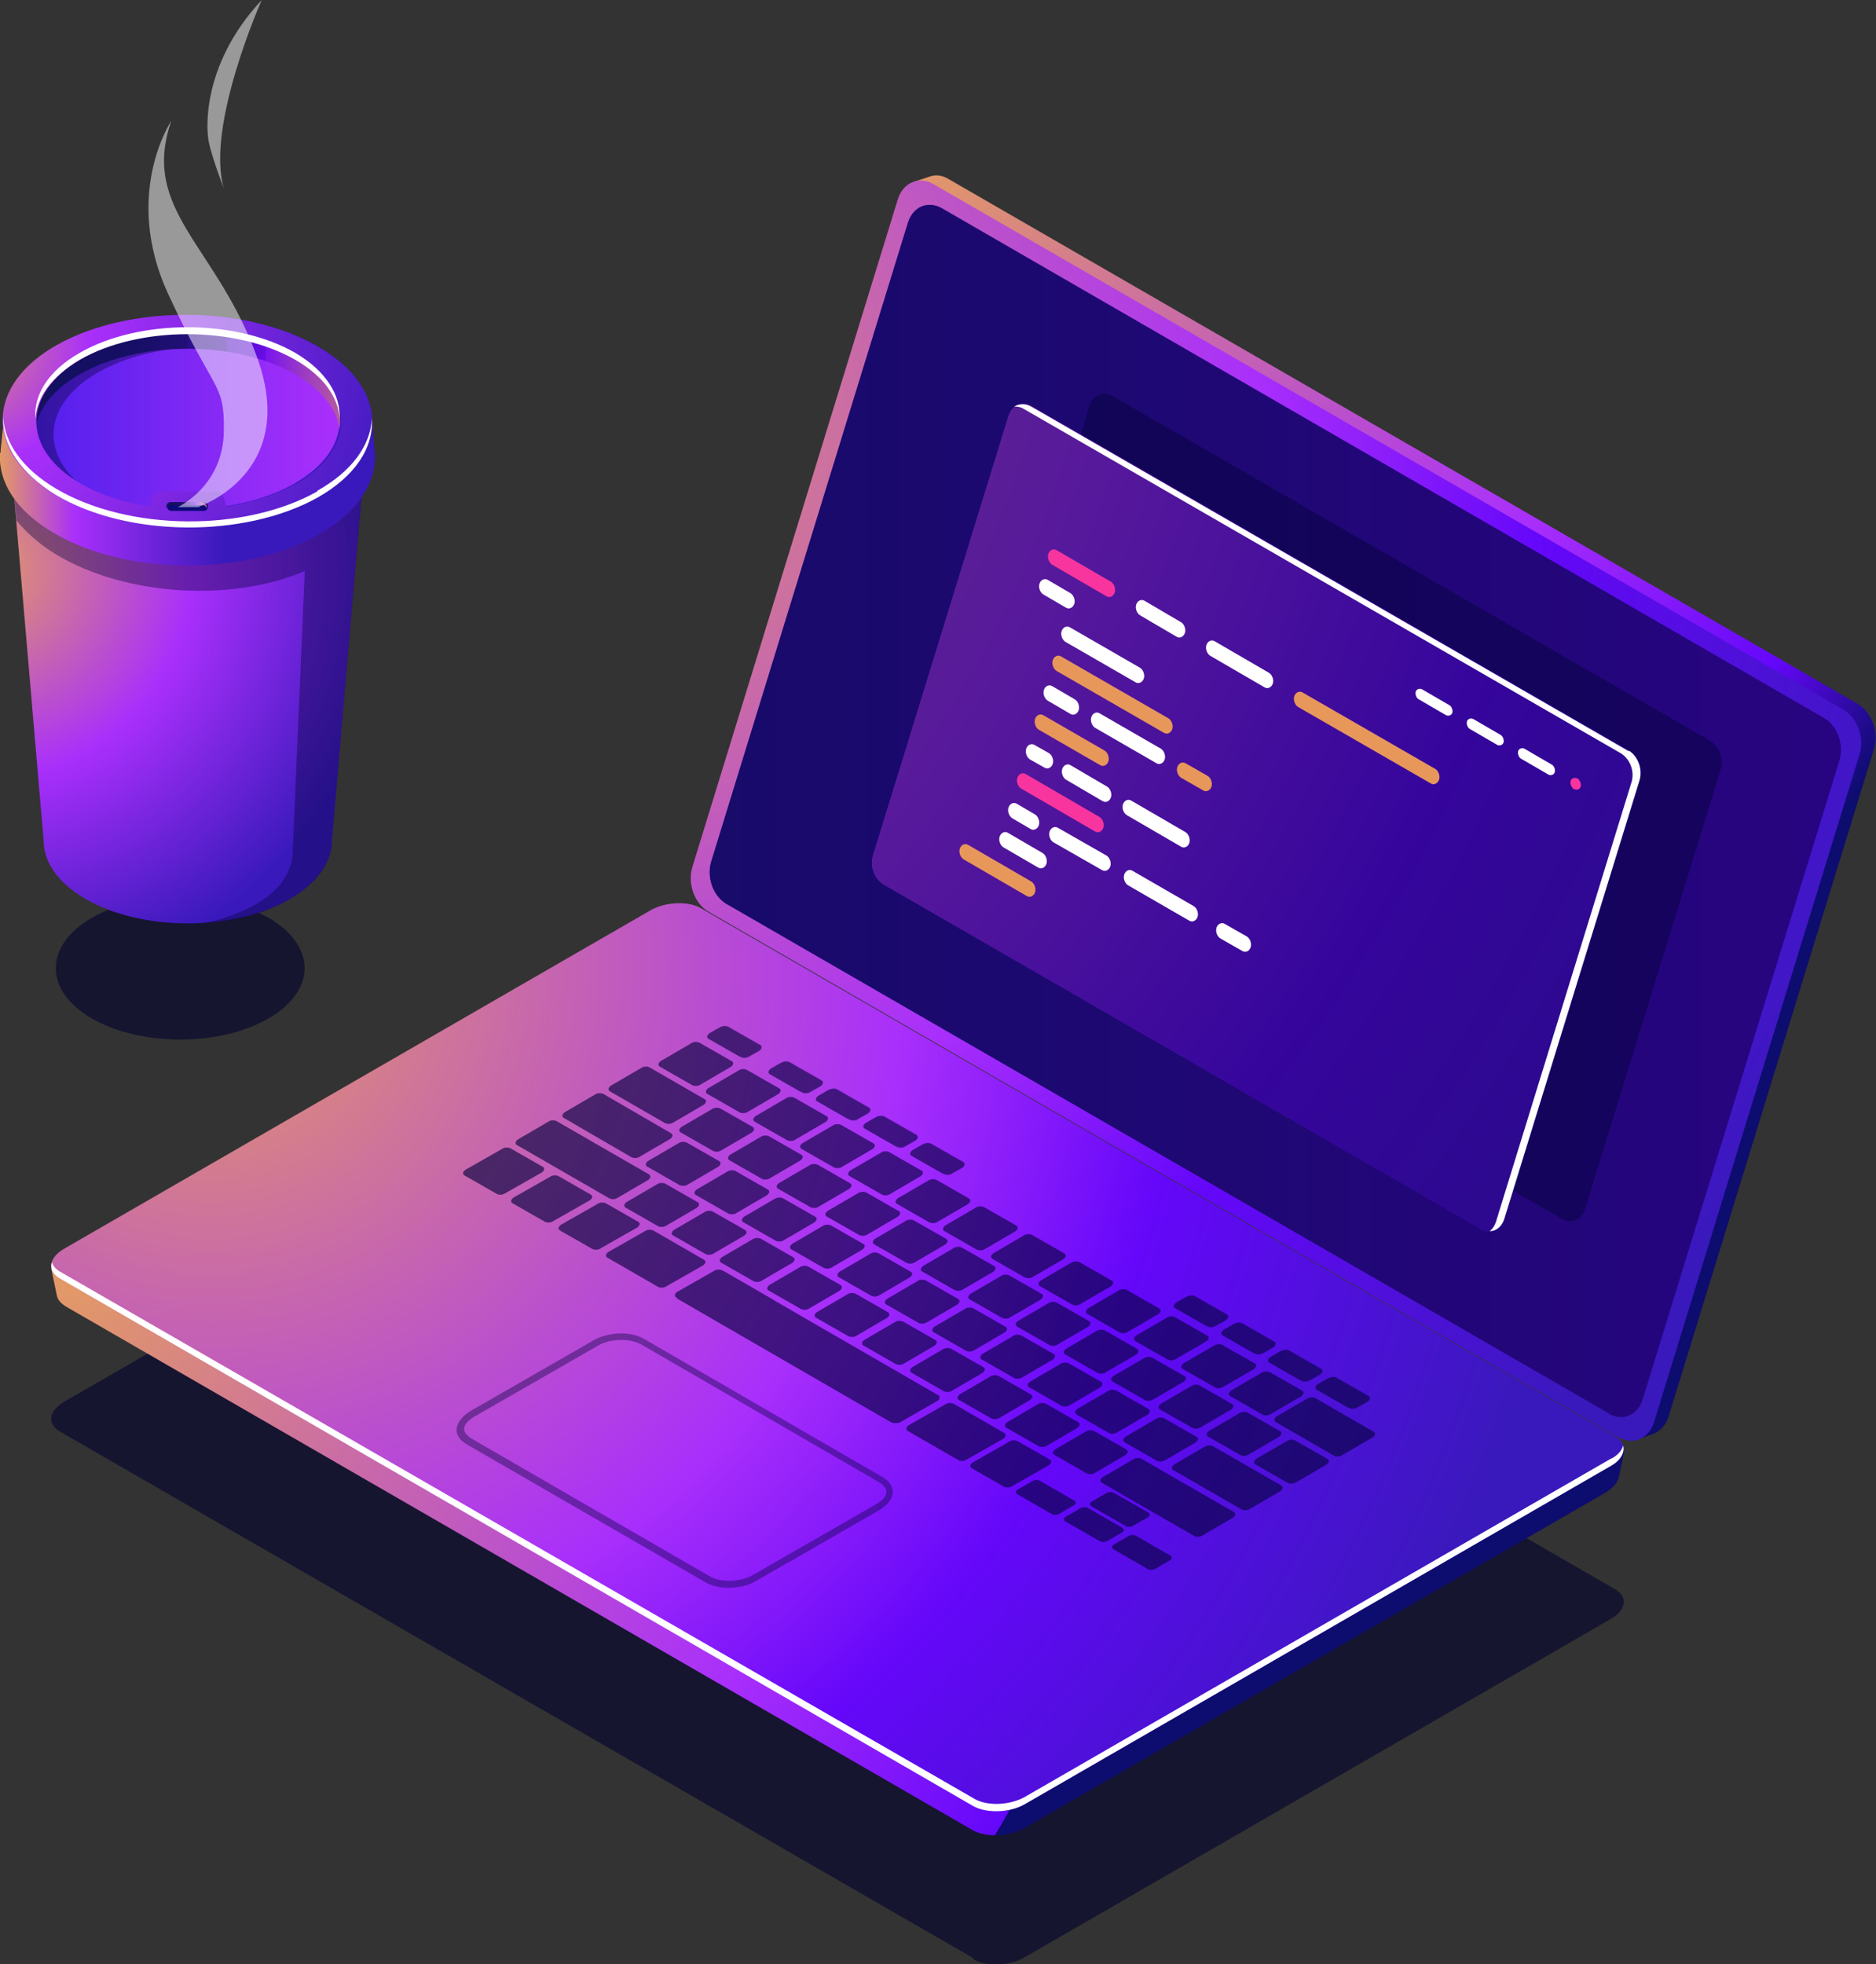 <?xml version="1.0" encoding="UTF-8"?><svg id="_Ñëîé_1" xmlns="http://www.w3.org/2000/svg" xmlns:xlink="http://www.w3.org/1999/xlink" viewBox="0 0 296.7 310.6"><rect x="0" y="0" width="296.7" height="310.6" fill="#333333" stroke="none"/><defs><radialGradient id="Gradiente_sem_nome_5" cx="147.3" cy="302.9" fx="147.3" fy="302.9" r="223.3" gradientTransform="translate(0 326) scale(1 -1)" gradientUnits="userSpaceOnUse"><stop offset="0" stop-color="#e39a65"/><stop offset=".5" stop-color="#a92ffb"/><stop offset=".6" stop-color="#881bfa"/><stop offset=".7" stop-color="#6507fa"/><stop offset=".8" stop-color="#0d0c6f"/></radialGradient><radialGradient id="Gradiente_sem_nome_6" cx="10.7" cy="123.6" fx="10.7" fy="123.6" r="244.2" gradientTransform="translate(0 326) scale(1 -1)" gradientUnits="userSpaceOnUse"><stop offset="0" stop-color="#e39a65"/><stop offset=".5" stop-color="#a92ffb"/><stop offset=".6" stop-color="#881bfa"/><stop offset=".7" stop-color="#6507fa"/><stop offset=".7" stop-color="#0d0c6f"/></radialGradient><radialGradient id="Gradiente_sem_nome_7" cx="33.2" cy="172.6" fx="33.2" fy="172.6" r="219" gradientTransform="translate(0 326) scale(1 -1)" gradientUnits="userSpaceOnUse"><stop offset="0" stop-color="#e39a65"/><stop offset=".5" stop-color="#a92ffb"/><stop offset=".6" stop-color="#881bfa"/><stop offset=".7" stop-color="#6507fa"/><stop offset="1" stop-color="#3919bb"/></radialGradient><radialGradient id="Gradiente_sem_nome_8" cx="87.7" cy="256.4" fx="87.7" fy="256.4" r="223.3" gradientTransform="translate(0 326) scale(1 -1)" gradientUnits="userSpaceOnUse"><stop offset="0" stop-color="#e39a65"/><stop offset=".5" stop-color="#a92ffb"/><stop offset=".6" stop-color="#881bfa"/><stop offset=".7" stop-color="#6507fa"/><stop offset="1" stop-color="#3919bb"/></radialGradient><linearGradient id="Gradiente_sem_nome_9" x1="112.3" y1="197.7" x2="291.2" y2="197.7" gradientTransform="translate(0 326) scale(1 -1)" gradientUnits="userSpaceOnUse"><stop offset="0" stop-color="#3919bb"/><stop offset="1" stop-color="#6507fa"/></linearGradient><radialGradient id="Gradiente_sem_nome_10" cx="6.2" cy="304.1" fx="6.2" fy="304.1" r="347.9" gradientTransform="translate(0 326) scale(1 -1)" gradientUnits="userSpaceOnUse"><stop offset="0" stop-color="#e39a65"/><stop offset=".5" stop-color="#a92ffb"/><stop offset=".6" stop-color="#881bfa"/><stop offset=".7" stop-color="#6507fa"/><stop offset="1" stop-color="#3919bb"/></radialGradient><radialGradient id="Gradiente_sem_nome_12" cx="-2.9" cy="235.9" fx="-2.9" fy="235.9" r="165.4" gradientTransform="translate(0 326) scale(1 -1)" gradientUnits="userSpaceOnUse"><stop offset="0" stop-color="#e39a65"/><stop offset=".2" stop-color="#a92ffb"/><stop offset=".4" stop-color="#3919bb"/><stop offset=".9" stop-color="#3919bb"/></radialGradient><linearGradient id="Gradiente_sem_nome_13" x1="0" y1="256.4" x2="59.3" y2="256.4" gradientTransform="translate(0 326) scale(1 -1)" gradientUnits="userSpaceOnUse"><stop offset="0" stop-color="#e39a65"/><stop offset=".2" stop-color="#a92ffb"/><stop offset=".6" stop-color="#3919bb"/></linearGradient><linearGradient id="Gradiente_sem_nome_14" x1="5.5" y1="259.4" x2="53.7" y2="259.4" gradientTransform="translate(0 326) scale(1 -1)" gradientUnits="userSpaceOnUse"><stop offset="0" stop-color="#4f1fec"/><stop offset="1" stop-color="#a92ffb"/></linearGradient><linearGradient id="Gradiente_sem_nome_15" x1="4.4" y1="259.4" x2="52.6" y2="259.4" gradientTransform="translate(0 326) scale(1 -1)" gradientUnits="userSpaceOnUse"><stop offset="0" stop-color="#4f1fec"/><stop offset="1" stop-color="#a92ffb"/></linearGradient><linearGradient id="Gradiente_sem_nome_16" x1="5.5" y1="265.7" x2="66.3" y2="265.7" gradientTransform="translate(0 326) scale(1 -1)" gradientUnits="userSpaceOnUse"><stop offset="0" stop-color="#131060"/><stop offset=".2" stop-color="#140f62"/><stop offset=".3" stop-color="#190f6a"/><stop offset=".4" stop-color="#220f77"/><stop offset=".4" stop-color="#2e0f8a"/><stop offset=".5" stop-color="#3d0ea3"/><stop offset=".5" stop-color="#510ec1"/><stop offset=".6" stop-color="#670de5"/><stop offset=".6" stop-color="#740df8"/><stop offset=".6" stop-color="#7a14ef"/><stop offset=".7" stop-color="#9b3bc2"/><stop offset=".8" stop-color="#b75c9d"/><stop offset=".8" stop-color="#cc7680"/><stop offset=".9" stop-color="#db886b"/><stop offset=".9" stop-color="#e4935f"/><stop offset="1" stop-color="#e8975b"/></linearGradient><radialGradient id="Gradiente_sem_nome_17" cx="-7.4" cy="273.1" fx="-7.4" fy="273.1" r="108.2" gradientTransform="translate(0 326) scale(1 -1)" gradientUnits="userSpaceOnUse"><stop offset="0" stop-color="#e39a65"/><stop offset=".2" stop-color="#a92ffb"/><stop offset=".7" stop-color="#3919bb"/></radialGradient><linearGradient id="Gradiente_sem_nome_18" x1="25.8" y1="246.1" x2="34.2" y2="246.1" gradientTransform="translate(0 326) scale(1 -1)" gradientUnits="userSpaceOnUse"><stop offset="0" stop-color="#131060"/><stop offset=".2" stop-color="#140f62"/><stop offset=".3" stop-color="#190f6a"/><stop offset=".4" stop-color="#220f77"/><stop offset=".4" stop-color="#2e0f8a"/><stop offset=".5" stop-color="#3d0ea3"/><stop offset=".5" stop-color="#510ec1"/><stop offset=".6" stop-color="#670de5"/><stop offset=".6" stop-color="#740df8"/><stop offset=".6" stop-color="#7a14ef"/><stop offset=".7" stop-color="#9b3bc2"/><stop offset=".8" stop-color="#b75c9d"/><stop offset=".8" stop-color="#cc7680"/><stop offset=".9" stop-color="#db886b"/><stop offset=".9" stop-color="#e4935f"/><stop offset="1" stop-color="#e8975b"/></linearGradient></defs><g><path d="M154,309.7L9.5,226.4c-2.1-1.2-1.8-3.3,.6-4.7l92.7-53.5c2.4-1.4,6.1-1.6,8.2-.3l144.4,83.4c2.1,1.2,1.8,3.3-.6,4.7l-92.7,53.5c-2.4,1.4-6.1,1.6-8.2,.3h0Z" style="fill:#020230; isolation:isolate; opacity:.6;"/><path d="M293.8,111.3L150,28.3c-1-.6-2-.7-2.9-.4h0l-2.7,.9,.9,.2c-.4,.5-.7,1-.9,1.6l-32.5,105.6c-.8,2.6,.4,5.8,2.6,7.1l143.9,83.1c.4,.2,.7,.3,1.1,.4l-.4,.8,2.5-.9h0c1-.4,1.9-1.4,2.3-2.7l32.5-105.6c.8-2.6-.4-5.8-2.6-7.1h0Z" style="fill:url(#Gradiente_sem_nome_5);"/><path d="M253.2,230.4h0c0,0-142.1-82-142.1-82-2.1-1.2-5.7-1.1-8.2,.3L11.2,201.8l-3.1-1.2,.9,4.3h0c.1,.6,.6,1.2,1.4,1.7l143.4,82.8c2.1,1.2,5.7,1.1,8.2-.3l92-53.1c1.1-.7,1.8-1.5,2-2.3h0l.9-4.2-3.6,.9h0Z" style="fill:url(#Gradiente_sem_nome_6);"/><path d="M154,285.6L9.5,202.2c-2.1-1.2-1.8-3.3,.6-4.7l92.7-53.5c2.4-1.4,6.1-1.6,8.2-.3l144.4,83.4c2.1,1.2,1.8,3.3-.6,4.7l-92.7,53.5c-2.4,1.4-6.1,1.6-8.2,.3h0Z" style="fill:url(#Gradiente_sem_nome_7);"/><path d="M254.9,230.6l-92.7,53.5c-2.4,1.4-6.1,1.6-8.2,.3L9.5,201.1c-.7-.4-1.1-.9-1.3-1.5-.3,1,.1,1.9,1.3,2.6l144.4,83.4c2.1,1.2,5.8,1.1,8.2-.3l92.7-53.5c1.6-.9,2.2-2.2,1.9-3.2-.2,.8-.8,1.5-1.9,2.1h0Z" style="fill:#fff;"/><g style="opacity:.4;"><path d="M78.4,188.7l-4.9-2.8c-.4-.2-.3-.6,.1-.9l5.8-3.3c.4-.3,1.1-.3,1.5,0l4.9,2.8c.4,.2,.3,.6-.1,.9l-5.8,3.3c-.4,.3-1.1,.3-1.5,0Z" style="fill:#06033e;"/><path d="M86,193.1l-4.9-2.8c-.4-.2-.3-.6,.1-.9l5.8-3.3c.4-.3,1.1-.3,1.5,0l4.9,2.8c.4,.2,.3,.6-.1,.9l-5.8,3.3c-.4,.3-1.1,.3-1.5,0Z" style="fill:#06033e;"/><path d="M93.5,197.4l-4.9-2.8c-.4-.2-.3-.6,.1-.9l5.8-3.3c.4-.3,1.1-.3,1.5,0l4.9,2.8c.4,.2,.3,.6-.1,.9l-5.8,3.3c-.4,.3-1.1,.3-1.5,0Z" style="fill:#06033e;"/><path d="M103.9,193.8l-4.9-2.8c-.4-.2-.3-.6,.1-.9l4.8-2.8c.4-.3,1.1-.3,1.5,0l4.9,2.8c.4,.2,.3,.6-.1,.9l-4.8,2.8c-.4,.3-1.1,.3-1.5,0Z" style="fill:#06033e;"/><path d="M111.4,198.2l-4.9-2.8c-.4-.2-.3-.6,.1-.9l4.8-2.8c.4-.3,1.1-.3,1.5,0l4.9,2.8c.4,.2,.3,.6-.1,.9l-4.8,2.8c-.4,.3-1.1,.3-1.5,0Z" style="fill:#06033e;"/><path d="M119,202.5l-4.9-2.8c-.4-.2-.3-.6,.1-.9l4.8-2.8c.4-.3,1.1-.3,1.5,0l4.9,2.8c.4,.2,.3,.6-.1,.9l-4.8,2.8c-.4,.3-1.1,.3-1.5,0Z" style="fill:#06033e;"/><path d="M126.5,206.9l-4.9-2.8c-.4-.2-.3-.6,.1-.9l4.8-2.8c.4-.3,1.1-.3,1.5,0l4.9,2.8c.4,.2,.3,.6-.1,.9l-4.8,2.8c-.4,.3-1.1,.3-1.5,0Z" style="fill:#06033e;"/><path d="M134,211.2l-4.9-2.8c-.4-.2-.3-.6,.1-.9l4.8-2.8c.4-.3,1.1-.3,1.5,0l4.9,2.8c.4,.2,.3,.6-.1,.9l-4.8,2.8c-.4,.3-1.1,.3-1.5,0Z" style="fill:#06033e;"/><path d="M141.5,215.6l-4.9-2.8c-.4-.2-.3-.6,.1-.9l4.8-2.8c.4-.3,1.1-.3,1.5,0l4.9,2.8c.4,.2,.3,.6-.1,.9l-4.8,2.8c-.4,.3-1.1,.3-1.5,0Z" style="fill:#06033e;"/><path d="M149.1,219.9l-4.9-2.8c-.4-.2-.3-.6,.1-.9l4.8-2.8c.4-.3,1.1-.3,1.5,0l4.9,2.8c.4,.2,.3,.6-.1,.9l-4.8,2.8c-.4,.3-1.1,.3-1.5,0Z" style="fill:#06033e;"/><path d="M156.6,224.2l-4.9-2.8c-.4-.2-.3-.6,.1-.9l4.8-2.8c.4-.3,1.1-.3,1.5,0l4.9,2.8c.4,.2,.3,.6-.1,.9l-4.8,2.8c-.4,.3-1.1,.3-1.5,0Z" style="fill:#06033e;"/><path d="M164.1,228.6l-4.9-2.8c-.4-.2-.3-.6,.1-.9l4.8-2.8c.4-.3,1.1-.3,1.5,0l4.9,2.8c.4,.2,.3,.6-.1,.9l-4.8,2.8c-.4,.3-1.1,.3-1.5,0Z" style="fill:#06033e;"/><path d="M171.7,232.9l-4.9-2.8c-.4-.2-.3-.6,.1-.9l4.8-2.8c.4-.3,1.1-.3,1.5,0l4.9,2.8c.4,.2,.3,.6-.1,.9l-4.8,2.8c-.4,.3-1.1,.3-1.5,0h0Z" style="fill:#06033e;"/><path d="M115,191.8l-4.9-2.8c-.4-.2-.3-.6,.1-.9l4.8-2.8c.4-.3,1.1-.3,1.5,0l4.9,2.8c.4,.2,.3,.6-.1,.9l-4.8,2.8c-.4,.3-1.1,.3-1.5,0Z" style="fill:#06033e;"/><path d="M107.3,187.3l-4.9-2.8c-.4-.2-.3-.6,.1-.9l4.8-2.8c.4-.3,1.1-.3,1.5,0l4.9,2.8c.4,.2,.3,.6-.1,.9l-4.8,2.8c-.4,.3-1.1,.3-1.5,0Z" style="fill:#06033e;"/><path d="M99.7,182.9l-10.5-6.1c-.4-.2-.3-.6,.1-.9l4.8-2.8c.4-.3,1.1-.3,1.5,0l10.5,6.1c.4,.2,.3,.6-.1,.9l-4.8,2.8c-.4,.3-1.1,.3-1.5,0Z" style="fill:#06033e;"/><path d="M105,177.5l-8.5-4.9c-.4-.2-.3-.6,.1-.9l4.8-2.8c.4-.3,1.1-.3,1.5,0l8.5,4.9c.4,.2,.3,.6-.1,.9l-4.8,2.8c-.4,.3-1.1,.3-1.5,0Z" style="fill:#06033e;"/><path d="M122.5,196.1l-4.9-2.8c-.4-.2-.3-.6,.1-.9l4.8-2.8c.4-.3,1.1-.3,1.5,0l4.9,2.8c.4,.2,.3,.6-.1,.9l-4.8,2.8c-.4,.3-1.1,.3-1.5,0Z" style="fill:#06033e;"/><path d="M130.1,200.4l-4.9-2.8c-.4-.2-.3-.6,.1-.9l4.8-2.8c.4-.3,1.1-.3,1.5,0l4.9,2.8c.4,.2,.3,.6-.1,.9l-4.8,2.8c-.4,.3-1.1,.3-1.5,0Z" style="fill:#06033e;"/><path d="M137.6,204.8l-4.9-2.8c-.4-.2-.3-.6,.1-.9l4.8-2.8c.4-.3,1.1-.3,1.5,0l4.9,2.8c.4,.2,.3,.6-.1,.9l-4.8,2.8c-.4,.3-1.1,.3-1.5,0Z" style="fill:#06033e;"/><path d="M145.1,209.1l-4.9-2.8c-.4-.2-.3-.6,.1-.9l4.8-2.8c.4-.3,1.1-.3,1.5,0l4.9,2.8c.4,.2,.3,.6-.1,.9l-4.8,2.8c-.4,.3-1.1,.3-1.5,0Z" style="fill:#06033e;"/><path d="M152.6,213.5l-4.9-2.8c-.4-.2-.3-.6,.1-.9l4.8-2.8c.4-.3,1.1-.3,1.5,0l4.9,2.8c.4,.2,.3,.6-.1,.9l-4.8,2.8c-.4,.3-1.1,.3-1.5,0Z" style="fill:#06033e;"/><path d="M160.2,217.8l-4.9-2.8c-.4-.2-.3-.6,.1-.9l4.8-2.8c.4-.3,1.1-.3,1.5,0l4.9,2.8c.4,.2,.3,.6-.1,.9l-4.8,2.8c-.4,.3-1.1,.3-1.5,0Z" style="fill:#06033e;"/><path d="M167.7,222.2l-4.9-2.8c-.4-.2-.3-.6,.1-.9l4.8-2.8c.4-.3,1.1-.3,1.5,0l4.9,2.8c.4,.2,.3,.6-.1,.9l-4.8,2.8c-.4,.3-1.1,.3-1.5,0Z" style="fill:#06033e;"/><path d="M175.2,226.5l-4.9-2.8c-.4-.2-.3-.6,.1-.9l4.8-2.8c.4-.3,1.1-.3,1.5,0l4.9,2.8c.4,.2,.3,.6-.1,.9l-4.8,2.8c-.4,.3-1.1,.3-1.5,0Z" style="fill:#06033e;"/><path d="M182.8,230.9l-4.9-2.8c-.4-.2-.3-.6,.1-.9l4.8-2.8c.5-.3,1.1-.3,1.5,0l4.9,2.8c.4,.2,.3,.6-.1,.9l-4.8,2.8c-.5,.3-1.1,.3-1.5,0h0Z" style="fill:#06033e;"/><path d="M196.2,238.6l-10.6-6.1c-.4-.2-.3-.6,.1-.9l4.8-2.8c.5-.3,1.1-.3,1.5,0l10.6,6.1c.4,.2,.3,.6-.1,.9l-4.8,2.8c-.5,.3-1.1,.3-1.5,0Z" style="fill:#06033e;"/><path d="M210.8,230.1l-9-5.2c-.4-.2-.3-.6,.1-.9l4.8-2.8c.5-.3,1.1-.3,1.5,0l9,5.2c.4,.2,.3,.6-.1,.9l-4.8,2.8c-.5,.3-1.1,.3-1.5,0Z" style="fill:#06033e;"/><path d="M135.7,195.2l-4.9-2.8c-.4-.2-.3-.6,.1-.9l4.8-2.8c.4-.3,1.1-.3,1.5,0l4.9,2.8c.4,.2,.3,.6-.1,.9l-4.8,2.8c-.4,.3-1.1,.3-1.5,0Z" style="fill:#06033e;"/><path d="M128,190.8l-4.9-2.8c-.4-.2-.3-.6,.1-.9l4.8-2.8c.4-.3,1.1-.3,1.5,0l4.9,2.8c.4,.2,.3,.6-.1,.9l-4.8,2.8c-.4,.3-1.1,.3-1.5,0Z" style="fill:#06033e;"/><path d="M120.3,186.3l-4.9-2.8c-.4-.2-.3-.6,.1-.9l4.8-2.8c.4-.3,1.1-.3,1.5,0l4.9,2.8c.4,.2,.3,.6-.1,.9l-4.8,2.8c-.4,.3-1.1,.3-1.5,0Z" style="fill:#06033e;"/><path d="M112.6,181.9l-4.9-2.8c-.4-.2-.3-.6,.1-.9l4.8-2.8c.4-.3,1.1-.3,1.5,0l4.9,2.8c.4,.2,.3,.6-.1,.9l-4.8,2.8c-.4,.3-1.1,.3-1.5,0Z" style="fill:#06033e;"/><path d="M143.2,199.6l-4.9-2.8c-.4-.2-.3-.6,.1-.9l4.8-2.8c.4-.3,1.1-.3,1.5,0l4.9,2.8c.4,.2,.3,.6-.1,.9l-4.8,2.8c-.4,.3-1.1,.3-1.5,0Z" style="fill:#06033e;"/><path d="M150.8,203.9l-4.9-2.8c-.4-.2-.3-.6,.1-.9l4.8-2.8c.4-.3,1.1-.3,1.5,0l4.9,2.8c.4,.2,.3,.6-.1,.9l-4.8,2.8c-.4,.3-1.1,.3-1.5,0Z" style="fill:#06033e;"/><path d="M158.3,208.3l-4.9-2.8c-.4-.2-.3-.6,.1-.9l4.8-2.8c.4-.3,1.1-.3,1.5,0l4.9,2.8c.4,.2,.3,.6-.1,.9l-4.8,2.8c-.4,.3-1.1,.3-1.5,0Z" style="fill:#06033e;"/><path d="M165.8,212.6l-4.9-2.8c-.4-.2-.3-.6,.1-.9l4.8-2.8c.4-.3,1.1-.3,1.5,0l4.9,2.8c.4,.2,.3,.6-.1,.9l-4.8,2.8c-.4,.3-1.1,.3-1.5,0Z" style="fill:#06033e;"/><path d="M173.4,217l-4.9-2.8c-.4-.2-.3-.6,.1-.9l4.8-2.8c.4-.3,1.1-.3,1.5,0l4.9,2.8c.4,.2,.3,.6-.1,.9l-4.8,2.8c-.4,.3-1.1,.3-1.5,0h0Z" style="fill:#06033e;"/><path d="M180.9,221.3l-4.9-2.8c-.4-.2-.3-.6,.1-.9l4.8-2.8c.5-.3,1.1-.3,1.5,0l4.9,2.8c.4,.2,.3,.6-.1,.9l-4.8,2.8c-.5,.3-1.1,.3-1.5,0h0Z" style="fill:#06033e;"/><path d="M188.4,225.7l-4.9-2.8c-.4-.2-.3-.6,.1-.9l4.8-2.8c.5-.3,1.1-.3,1.5,0l4.9,2.8c.4,.2,.3,.6-.1,.9l-4.8,2.8c-.5,.3-1.1,.3-1.5,0Z" style="fill:#06033e;"/><path d="M196,230l-4.9-2.8c-.4-.2-.3-.6,.1-.9l4.8-2.8c.5-.3,1.1-.3,1.5,0l4.9,2.8c.4,.2,.3,.6-.1,.9l-4.8,2.8c-.5,.3-1.1,.3-1.5,0Z" style="fill:#06033e;"/><path d="M203.5,234.4l-4.9-2.8c-.4-.2-.3-.6,.1-.9l4.8-2.8c.5-.3,1.1-.3,1.5,0l4.9,2.8c.4,.2,.3,.6-.1,.9l-4.8,2.8c-.5,.3-1.1,.3-1.5,0Z" style="fill:#06033e;"/><path d="M131.7,184.5l-4.9-2.8c-.4-.2-.3-.6,.1-.9l4.8-2.8c.4-.3,1.1-.3,1.5,0l4.9,2.8c.4,.2,.3,.6-.1,.9l-4.8,2.8c-.4,.3-1.1,.3-1.5,0Z" style="fill:#06033e;"/><path d="M124.3,180.2l-4.9-2.8c-.4-.2-.3-.6,.1-.9l4.8-2.8c.4-.3,1.1-.3,1.5,0l4.9,2.8c.4,.2,.3,.6-.1,.9l-4.8,2.8c-.4,.3-1.1,.3-1.5,0Z" style="fill:#06033e;"/><path d="M116.8,175.8l-4.9-2.8c-.4-.2-.3-.6,.1-.9l4.8-2.8c.4-.3,1.1-.3,1.5,0l4.9,2.8c.4,.2,.3,.6-.1,.9l-4.8,2.8c-.4,.3-1.1,.3-1.5,0Z" style="fill:#06033e;"/><path d="M109.3,171.5l-4.9-2.8c-.4-.2-.3-.6,.1-.9l4.8-2.8c.4-.3,1.1-.3,1.5,0l4.9,2.8c.4,.2,.3,.6-.1,.9l-4.8,2.8c-.4,.3-1.1,.3-1.5,0Z" style="fill:#06033e;"/><path d="M117,167.1l-4.9-2.8c-.4-.2-.3-.6,.1-.9l1.6-.9c.4-.3,1.1-.3,1.5,0l4.9,2.8c.4,.2,.3,.6-.1,.9l-1.6,.9c-.4,.3-1.1,.3-1.5,0Z" style="fill:#06033e;"/><path d="M126.7,172.7l-4.9-2.8c-.4-.2-.3-.6,.1-.9l1.6-.9c.4-.3,1.1-.3,1.5,0l4.9,2.8c.4,.2,.3,.6-.1,.9l-1.6,.9c-.4,.3-1.1,.3-1.5,0Z" style="fill:#06033e;"/><path d="M134.2,177l-4.9-2.8c-.4-.2-.3-.6,.1-.9l1.6-.9c.4-.3,1.1-.3,1.5,0l4.9,2.8c.4,.2,.3,.6-.1,.9l-1.6,.9c-.4,.3-1.1,.3-1.5,0Z" style="fill:#06033e;"/><path d="M141.7,181.3l-4.9-2.8c-.4-.2-.3-.6,.1-.9l1.6-.9c.4-.3,1.1-.3,1.5,0l4.9,2.8c.4,.2,.3,.6-.1,.9l-1.6,.9c-.4,.3-1.1,.3-1.5,0Z" style="fill:#06033e;"/><path d="M149.1,185.6l-4.9-2.8c-.4-.2-.3-.6,.1-.9l1.6-.9c.4-.3,1.1-.3,1.5,0l4.9,2.8c.4,.2,.3,.6-.1,.9l-1.6,.9c-.4,.3-1.1,.3-1.5,0Z" style="fill:#06033e;"/><path d="M190.8,209.7l-4.9-2.8c-.4-.2-.3-.6,.1-.9l1.6-.9c.5-.3,1.1-.3,1.5,0l4.9,2.8c.4,.2,.3,.6-.1,.9l-1.6,.9c-.5,.3-1.1,.3-1.5,0Z" style="fill:#06033e;"/><path d="M198.3,214l-4.9-2.8c-.4-.2-.3-.6,.1-.9l1.6-.9c.5-.3,1.1-.3,1.5,0l4.9,2.8c.4,.2,.3,.6-.1,.9l-1.6,.9c-.5,.3-1.1,.3-1.5,0Z" style="fill:#06033e;"/><path d="M205.7,218.3l-4.9-2.8c-.4-.2-.3-.6,.1-.9l1.6-.9c.5-.3,1.1-.3,1.5,0l4.9,2.8c.4,.2,.3,.6-.1,.9l-1.6,.9c-.5,.3-1.1,.3-1.5,0Z" style="fill:#06033e;"/><path d="M213.2,222.6l-4.9-2.8c-.4-.2-.3-.6,.1-.9l1.6-.9c.5-.3,1.1-.3,1.5,0l4.9,2.8c.4,.2,.3,.6-.1,.9l-1.6,.9c-.5,.3-1.1,.3-1.5,0Z" style="fill:#06033e;"/><path d="M139.3,188.8l-4.9-2.8c-.4-.2-.3-.6,.1-.9l4.8-2.8c.4-.3,1.1-.3,1.5,0l4.9,2.8c.4,.2,.3,.6-.1,.9l-4.8,2.8c-.4,.3-1.1,.3-1.5,0Z" style="fill:#06033e;"/><path d="M146.8,193.2l-4.9-2.8c-.4-.2-.3-.6,.1-.9l4.8-2.8c.4-.3,1.1-.3,1.5,0l4.9,2.8c.4,.2,.3,.6-.1,.9l-4.8,2.8c-.4,.3-1.1,.3-1.5,0Z" style="fill:#06033e;"/><path d="M154.3,197.5l-4.9-2.8c-.4-.2-.3-.6,.1-.9l4.8-2.8c.4-.3,1.1-.3,1.5,0l4.9,2.8c.4,.2,.3,.6-.1,.9l-4.8,2.8c-.4,.3-1.1,.3-1.5,0Z" style="fill:#06033e;"/><path d="M161.9,201.9l-4.9-2.8c-.4-.2-.3-.6,.1-.9l4.8-2.8c.4-.3,1.1-.3,1.5,0l4.9,2.8c.4,.2,.3,.6-.1,.9l-4.8,2.8c-.4,.3-1.1,.3-1.5,0Z" style="fill:#06033e;"/><path d="M169.4,206.2l-4.9-2.8c-.4-.2-.3-.6,.1-.9l4.8-2.8c.4-.3,1.1-.3,1.5,0l4.9,2.8c.4,.2,.3,.6-.1,.9l-4.8,2.8c-.4,.3-1.1,.3-1.5,0Z" style="fill:#06033e;"/><path d="M176.9,210.6l-4.9-2.8c-.4-.2-.3-.6,.1-.9l4.8-2.8c.4-.3,1.1-.3,1.5,0l4.9,2.8c.4,.2,.3,.6-.1,.9l-4.8,2.8c-.4,.3-1.1,.3-1.5,0h0Z" style="fill:#06033e;"/><path d="M184.5,214.9l-4.9-2.8c-.4-.2-.3-.6,.1-.9l4.8-2.8c.5-.3,1.1-.3,1.5,0l4.9,2.8c.4,.2,.3,.6-.1,.9l-4.8,2.8c-.5,.3-1.1,.3-1.5,0Z" style="fill:#06033e;"/><path d="M192,219.3l-4.9-2.8c-.4-.2-.3-.6,.1-.9l4.8-2.8c.5-.3,1.1-.3,1.5,0l4.9,2.8c.4,.2,.3,.6-.1,.9l-4.8,2.8c-.5,.3-1.1,.3-1.5,0Z" style="fill:#06033e;"/><path d="M199.5,223.6l-4.9-2.8c-.4-.2-.3-.6,.1-.9l4.8-2.8c.5-.3,1.1-.3,1.5,0l4.9,2.8c.4,.2,.3,.6-.1,.9l-4.8,2.8c-.5,.3-1.1,.3-1.5,0Z" style="fill:#06033e;"/><path d="M96.2,189.4l-14.4-8.3c-.4-.2-.3-.6,.1-.9l4.8-2.8c.4-.3,1.1-.3,1.5,0l14.4,8.3c.4,.2,.3,.6-.1,.9l-4.8,2.8c-.4,.3-1.1,.3-1.5,0Z" style="fill:#06033e;"/><path d="M188.7,242.8l-14.4-8.3c-.4-.2-.3-.6,.1-.9l4.8-2.8c.5-.3,1.1-.3,1.5,0l14.4,8.3c.4,.2,.3,.6-.1,.9l-4.8,2.8c-.5,.3-1.1,.3-1.5,0Z" style="fill:#06033e;"/><path d="M158.6,235l-4.9-2.8c-.4-.2-.3-.6,.1-.9l5.8-3.3c.4-.3,1.1-.3,1.5,0l4.9,2.8c.4,.2,.3,.6-.1,.9l-5.8,3.3c-.4,.3-1.1,.3-1.5,0Z" style="fill:#06033e;"/><path d="M103.9,203.4l-7.8-4.5c-.4-.2-.3-.6,.1-.9l5.8-3.3c.4-.3,1.1-.3,1.5,0l7.8,4.5c.4,.2,.3,.6-.1,.9l-5.8,3.3c-.4,.3-1.1,.3-1.5,0Z" style="fill:#06033e;"/><path d="M151.4,230.8l-7.8-4.5c-.4-.2-.3-.6,.1-.9l5.8-3.3c.4-.3,1.1-.3,1.5,0l7.8,4.5c.4,.2,.3,.6-.1,.9l-5.8,3.3c-.4,.3-1.1,.3-1.5,0Z" style="fill:#06033e;"/><path d="M114.8,209.7l-7.8-4.5c-.4-.2-.3-.6,.1-.9l5.8-3.3c.4-.3,1.1-.3,1.5,0l7.8,4.5c.4,.2,.3,.6-.1,.9l-5.8,3.3c-.4,.3-1.1,.3-1.5,0Z" style="fill:#06033e;"/><path d="M114.4,201l33.9,19.6c.4,.2,.4,.6,0,.9l-5.9,3.4c-.4,.2-1.1,.2-1.5,0l-33.9-19.6,7.4-4.3h0Z" style="fill:#06033e;"/><path d="M179.7,242.9l5.4,3.1c.3,.2,.3,.5,0,.7l-2.4,1.4c-.4,.2-.9,.2-1.2,0l-5.4-3.1c-.3-.2-.3-.5,0-.7l2.4-1.4c.4-.2,.9-.2,1.2,0Z" style="fill:#06033e;"/><path d="M172.1,238.5l5.4,3.1c.3,.2,.3,.5,0,.7l-2.4,1.4c-.4,.2-.9,.2-1.2,0l-5.4-3.1c-.3-.2-.3-.5,0-.7l2.4-1.4c.4-.2,.9-.2,1.2,0Z" style="fill:#06033e;"/><path d="M164.5,234.2l5.4,3.1c.3,.2,.3,.5,0,.7l-2.4,1.4c-.4,.2-.9,.2-1.2,0l-5.4-3.1c-.3-.2-.3-.5,0-.7l2.4-1.4c.4-.2,.9-.2,1.2,0Z" style="fill:#06033e;"/><path d="M176.2,236.1l5.4,3.1c.3,.2,.3,.5,0,.7l-2.4,1.4c-.4,.2-.9,.2-1.2,0l-5.4-3.1c-.3-.2-.3-.5,0-.7l2.4-1.4c.4-.2,.9-.2,1.2,0h0Z" style="fill:#06033e;"/></g><g style="opacity:.4;"><path d="M78.4,188.7l-4.9-2.8c-.4-.2-.3-.6,.1-.9l5.8-3.3c.4-.3,1.1-.3,1.5,0l4.9,2.8c.4,.2,.3,.6-.1,.9l-5.8,3.3c-.4,.3-1.1,.3-1.5,0Z" style="fill:#06033e;"/><path d="M86,193.1l-4.9-2.8c-.4-.2-.3-.6,.1-.9l5.8-3.3c.4-.3,1.1-.3,1.5,0l4.9,2.8c.4,.2,.3,.6-.1,.9l-5.8,3.3c-.4,.3-1.1,.3-1.5,0Z" style="fill:#06033e;"/><path d="M93.5,197.4l-4.9-2.8c-.4-.2-.3-.6,.1-.9l5.8-3.3c.4-.3,1.1-.3,1.5,0l4.9,2.8c.4,.2,.3,.6-.1,.9l-5.8,3.3c-.4,.3-1.1,.3-1.5,0Z" style="fill:#06033e;"/><path d="M103.9,193.8l-4.9-2.8c-.4-.2-.3-.6,.1-.9l4.8-2.8c.4-.3,1.1-.3,1.5,0l4.9,2.8c.4,.2,.3,.6-.1,.9l-4.8,2.8c-.4,.3-1.1,.3-1.5,0Z" style="fill:#06033e;"/><path d="M111.4,198.2l-4.9-2.8c-.4-.2-.3-.6,.1-.9l4.8-2.8c.4-.3,1.1-.3,1.5,0l4.9,2.8c.4,.2,.3,.6-.1,.9l-4.8,2.8c-.4,.3-1.1,.3-1.5,0Z" style="fill:#06033e;"/><path d="M119,202.5l-4.9-2.8c-.4-.2-.3-.6,.1-.9l4.8-2.8c.4-.3,1.1-.3,1.5,0l4.9,2.8c.4,.2,.3,.6-.1,.9l-4.8,2.8c-.4,.3-1.1,.3-1.5,0Z" style="fill:#06033e;"/><path d="M126.5,206.9l-4.9-2.8c-.4-.2-.3-.6,.1-.9l4.8-2.8c.4-.3,1.1-.3,1.5,0l4.9,2.8c.4,.2,.3,.6-.1,.9l-4.8,2.8c-.4,.3-1.1,.3-1.5,0Z" style="fill:#06033e;"/><path d="M134,211.2l-4.9-2.8c-.4-.2-.3-.6,.1-.9l4.8-2.8c.4-.3,1.1-.3,1.5,0l4.9,2.8c.4,.2,.3,.6-.1,.9l-4.8,2.8c-.4,.3-1.1,.3-1.5,0Z" style="fill:#06033e;"/><path d="M141.5,215.6l-4.9-2.8c-.4-.2-.3-.6,.1-.9l4.8-2.8c.4-.3,1.1-.3,1.5,0l4.9,2.8c.4,.2,.3,.6-.1,.9l-4.8,2.8c-.4,.3-1.1,.3-1.5,0Z" style="fill:#06033e;"/><path d="M149.1,219.9l-4.9-2.8c-.4-.2-.3-.6,.1-.9l4.8-2.8c.4-.3,1.1-.3,1.5,0l4.9,2.8c.4,.2,.3,.6-.1,.9l-4.8,2.8c-.4,.3-1.1,.3-1.5,0Z" style="fill:#06033e;"/><path d="M156.6,224.2l-4.9-2.8c-.4-.2-.3-.6,.1-.9l4.8-2.8c.4-.3,1.1-.3,1.5,0l4.9,2.8c.4,.2,.3,.6-.1,.9l-4.8,2.8c-.4,.3-1.1,.3-1.5,0Z" style="fill:#06033e;"/><path d="M164.1,228.6l-4.9-2.8c-.4-.2-.3-.6,.1-.9l4.8-2.8c.4-.3,1.1-.3,1.5,0l4.9,2.8c.4,.2,.3,.6-.1,.9l-4.8,2.8c-.4,.3-1.1,.3-1.5,0Z" style="fill:#06033e;"/><path d="M171.7,232.9l-4.9-2.8c-.4-.2-.3-.6,.1-.9l4.8-2.8c.4-.3,1.1-.3,1.5,0l4.9,2.8c.4,.2,.3,.6-.1,.9l-4.8,2.8c-.4,.3-1.1,.3-1.5,0h0Z" style="fill:#06033e;"/><path d="M115,191.8l-4.9-2.8c-.4-.2-.3-.6,.1-.9l4.8-2.8c.4-.3,1.1-.3,1.5,0l4.9,2.8c.4,.2,.3,.6-.1,.9l-4.8,2.8c-.4,.3-1.1,.3-1.5,0Z" style="fill:#06033e;"/><path d="M107.3,187.3l-4.9-2.8c-.4-.2-.3-.6,.1-.9l4.8-2.8c.4-.3,1.1-.3,1.5,0l4.9,2.8c.4,.2,.3,.6-.1,.9l-4.8,2.8c-.4,.3-1.1,.3-1.5,0Z" style="fill:#06033e;"/><path d="M99.7,182.9l-10.5-6.1c-.4-.2-.3-.6,.1-.9l4.8-2.8c.4-.3,1.1-.3,1.5,0l10.5,6.1c.4,.2,.3,.6-.1,.9l-4.8,2.8c-.4,.3-1.1,.3-1.5,0Z" style="fill:#06033e;"/><path d="M105,177.5l-8.5-4.9c-.4-.2-.3-.6,.1-.9l4.8-2.8c.4-.3,1.1-.3,1.5,0l8.5,4.9c.4,.2,.3,.6-.1,.9l-4.8,2.8c-.4,.3-1.1,.3-1.5,0Z" style="fill:#06033e;"/><path d="M122.5,196.1l-4.9-2.8c-.4-.2-.3-.6,.1-.9l4.8-2.8c.4-.3,1.1-.3,1.5,0l4.9,2.8c.4,.2,.3,.6-.1,.9l-4.8,2.8c-.4,.3-1.1,.3-1.5,0Z" style="fill:#06033e;"/><path d="M130.1,200.4l-4.9-2.8c-.4-.2-.3-.6,.1-.9l4.8-2.8c.4-.3,1.1-.3,1.5,0l4.9,2.8c.4,.2,.3,.6-.1,.9l-4.8,2.8c-.4,.3-1.1,.3-1.5,0Z" style="fill:#06033e;"/><path d="M137.6,204.8l-4.9-2.8c-.4-.2-.3-.6,.1-.9l4.8-2.8c.4-.3,1.1-.3,1.5,0l4.9,2.8c.4,.2,.3,.6-.1,.9l-4.8,2.8c-.4,.3-1.1,.3-1.5,0Z" style="fill:#06033e;"/><path d="M145.1,209.1l-4.9-2.8c-.4-.2-.3-.6,.1-.9l4.8-2.8c.4-.3,1.1-.3,1.5,0l4.9,2.8c.4,.2,.3,.6-.1,.9l-4.8,2.8c-.4,.3-1.1,.3-1.5,0Z" style="fill:#06033e;"/><path d="M152.6,213.5l-4.9-2.8c-.4-.2-.3-.6,.1-.9l4.8-2.8c.4-.3,1.1-.3,1.5,0l4.9,2.8c.4,.2,.3,.6-.1,.9l-4.8,2.8c-.4,.3-1.1,.3-1.5,0Z" style="fill:#06033e;"/><path d="M160.2,217.8l-4.9-2.8c-.4-.2-.3-.6,.1-.9l4.8-2.8c.4-.3,1.1-.3,1.5,0l4.9,2.8c.4,.2,.3,.6-.1,.9l-4.8,2.8c-.4,.3-1.1,.3-1.5,0Z" style="fill:#06033e;"/><path d="M167.7,222.2l-4.9-2.8c-.4-.2-.3-.6,.1-.9l4.8-2.8c.4-.3,1.1-.3,1.5,0l4.9,2.8c.4,.2,.3,.6-.1,.9l-4.8,2.8c-.4,.3-1.1,.3-1.5,0Z" style="fill:#06033e;"/><path d="M175.2,226.5l-4.9-2.8c-.4-.2-.3-.6,.1-.9l4.8-2.8c.4-.3,1.1-.3,1.5,0l4.9,2.8c.4,.2,.3,.6-.1,.9l-4.8,2.8c-.4,.3-1.1,.3-1.5,0Z" style="fill:#06033e;"/><path d="M182.8,230.9l-4.9-2.8c-.4-.2-.3-.6,.1-.9l4.8-2.8c.5-.3,1.1-.3,1.5,0l4.9,2.8c.4,.2,.3,.6-.1,.9l-4.8,2.8c-.5,.3-1.1,.3-1.5,0h0Z" style="fill:#06033e;"/><path d="M196.2,238.6l-10.6-6.1c-.4-.2-.3-.6,.1-.9l4.8-2.8c.5-.3,1.1-.3,1.5,0l10.6,6.1c.4,.2,.3,.6-.1,.9l-4.8,2.8c-.5,.3-1.1,.3-1.5,0Z" style="fill:#06033e;"/><path d="M210.8,230.1l-9-5.2c-.4-.2-.3-.6,.1-.9l4.8-2.8c.5-.3,1.1-.3,1.5,0l9,5.2c.4,.2,.3,.6-.1,.9l-4.8,2.8c-.5,.3-1.1,.3-1.5,0Z" style="fill:#06033e;"/><path d="M135.7,195.2l-4.9-2.8c-.4-.2-.3-.6,.1-.9l4.8-2.8c.4-.3,1.1-.3,1.5,0l4.9,2.8c.4,.2,.3,.6-.1,.9l-4.8,2.8c-.4,.3-1.1,.3-1.5,0Z" style="fill:#06033e;"/><path d="M128,190.8l-4.9-2.8c-.4-.2-.3-.6,.1-.9l4.8-2.8c.4-.3,1.1-.3,1.5,0l4.9,2.8c.4,.2,.3,.6-.1,.9l-4.8,2.8c-.4,.3-1.1,.3-1.5,0Z" style="fill:#06033e;"/><path d="M120.3,186.3l-4.9-2.8c-.4-.2-.3-.6,.1-.9l4.8-2.8c.4-.3,1.1-.3,1.5,0l4.9,2.8c.4,.2,.3,.6-.1,.9l-4.8,2.8c-.4,.3-1.1,.3-1.5,0Z" style="fill:#06033e;"/><path d="M112.6,181.9l-4.9-2.8c-.4-.2-.3-.6,.1-.9l4.8-2.8c.4-.3,1.1-.3,1.5,0l4.9,2.8c.4,.2,.3,.6-.1,.9l-4.8,2.8c-.4,.3-1.1,.3-1.5,0Z" style="fill:#06033e;"/><path d="M143.2,199.6l-4.9-2.8c-.4-.2-.3-.6,.1-.9l4.8-2.8c.4-.3,1.1-.3,1.5,0l4.9,2.8c.4,.2,.3,.6-.1,.9l-4.8,2.8c-.4,.3-1.1,.3-1.5,0Z" style="fill:#06033e;"/><path d="M150.8,203.9l-4.9-2.8c-.4-.2-.3-.6,.1-.9l4.8-2.8c.4-.3,1.1-.3,1.5,0l4.9,2.8c.4,.2,.3,.6-.1,.9l-4.8,2.8c-.4,.3-1.1,.3-1.5,0Z" style="fill:#06033e;"/><path d="M158.3,208.3l-4.9-2.8c-.4-.2-.3-.6,.1-.9l4.8-2.8c.4-.3,1.1-.3,1.5,0l4.9,2.8c.4,.2,.3,.6-.1,.9l-4.8,2.8c-.4,.3-1.1,.3-1.5,0Z" style="fill:#06033e;"/><path d="M165.8,212.6l-4.9-2.8c-.4-.2-.3-.6,.1-.9l4.8-2.8c.4-.3,1.1-.3,1.5,0l4.9,2.8c.4,.2,.3,.6-.1,.9l-4.8,2.8c-.4,.3-1.1,.3-1.5,0Z" style="fill:#06033e;"/><path d="M173.4,217l-4.9-2.8c-.4-.2-.3-.6,.1-.9l4.8-2.8c.4-.3,1.1-.3,1.5,0l4.9,2.8c.4,.2,.3,.6-.1,.9l-4.8,2.8c-.4,.3-1.1,.3-1.5,0h0Z" style="fill:#06033e;"/><path d="M180.9,221.3l-4.9-2.8c-.4-.2-.3-.6,.1-.9l4.8-2.8c.5-.3,1.1-.3,1.5,0l4.9,2.8c.4,.2,.3,.6-.1,.9l-4.8,2.8c-.5,.3-1.1,.3-1.5,0h0Z" style="fill:#06033e;"/><path d="M188.4,225.7l-4.9-2.8c-.4-.2-.3-.6,.1-.9l4.8-2.8c.5-.3,1.1-.3,1.5,0l4.9,2.8c.4,.2,.3,.6-.1,.9l-4.8,2.8c-.5,.3-1.1,.3-1.5,0Z" style="fill:#06033e;"/><path d="M196,230l-4.9-2.8c-.4-.2-.3-.6,.1-.9l4.8-2.8c.5-.3,1.1-.3,1.5,0l4.9,2.8c.4,.2,.3,.6-.1,.9l-4.8,2.8c-.5,.3-1.1,.3-1.5,0Z" style="fill:#06033e;"/><path d="M203.5,234.4l-4.9-2.8c-.4-.2-.3-.6,.1-.9l4.8-2.8c.5-.3,1.1-.3,1.5,0l4.9,2.8c.4,.2,.3,.6-.1,.9l-4.8,2.8c-.5,.3-1.1,.3-1.5,0Z" style="fill:#06033e;"/><path d="M131.7,184.5l-4.9-2.8c-.4-.2-.3-.6,.1-.9l4.8-2.8c.4-.3,1.1-.3,1.5,0l4.9,2.8c.4,.2,.3,.6-.1,.9l-4.8,2.8c-.4,.3-1.1,.3-1.5,0Z" style="fill:#06033e;"/><path d="M124.3,180.2l-4.9-2.8c-.4-.2-.3-.6,.1-.9l4.8-2.8c.4-.3,1.1-.3,1.5,0l4.9,2.8c.4,.2,.3,.6-.1,.9l-4.8,2.8c-.4,.3-1.1,.3-1.5,0Z" style="fill:#06033e;"/><path d="M116.8,175.8l-4.9-2.8c-.4-.2-.3-.6,.1-.9l4.8-2.8c.4-.3,1.1-.3,1.5,0l4.9,2.8c.4,.2,.3,.6-.1,.9l-4.8,2.8c-.4,.3-1.1,.3-1.5,0Z" style="fill:#06033e;"/><path d="M109.3,171.5l-4.9-2.8c-.4-.2-.3-.6,.1-.9l4.8-2.8c.4-.3,1.1-.3,1.5,0l4.9,2.8c.4,.2,.3,.6-.1,.9l-4.8,2.8c-.4,.3-1.1,.3-1.5,0Z" style="fill:#06033e;"/><path d="M117,167.1l-4.9-2.8c-.4-.2-.3-.6,.1-.9,.8-.4,2.2-1.6,3.1-1,0,0,4.9,2.8,4.9,2.8,.4,.2,.3,.6-.1,.9l-1.6,.9c-.4,.3-1.1,.3-1.5,0Z" style="fill:#06033e;"/><path d="M126.7,172.7l-4.9-2.8c-.4-.2-.3-.6,.1-.9,.8-.4,2.2-1.6,3.1-1,0,0,4.9,2.8,4.9,2.8,.4,.2,.3,.6-.1,.9l-1.6,.9c-.4,.3-1.1,.3-1.5,0Z" style="fill:#06033e;"/><path d="M134.2,177l-4.9-2.8c-.4-.2-.3-.6,.1-.9,.8-.4,2.2-1.6,3.1-1,0,0,4.9,2.8,4.9,2.8,.4,.2,.3,.6-.1,.9l-1.6,.9c-.4,.3-1.1,.3-1.5,0Z" style="fill:#06033e;"/><path d="M141.7,181.3l-4.9-2.8c-.4-.2-.3-.6,.1-.9,.8-.4,2.2-1.6,3.1-1,0,0,4.9,2.8,4.9,2.8,.4,.2,.3,.6-.1,.9l-1.6,.9c-.4,.3-1.1,.3-1.5,0Z" style="fill:#06033e;"/><path d="M149.1,185.6l-4.9-2.8c-.4-.2-.3-.6,.1-.9,.8-.4,2.2-1.6,3.1-1,0,0,4.9,2.8,4.9,2.8,.4,.2,.3,.6-.1,.9l-1.6,.9c-.4,.3-1.1,.3-1.5,0Z" style="fill:#06033e;"/><path d="M190.8,209.7l-4.9-2.8c-.4-.2-.3-.6,.1-.9,.8-.4,2.2-1.6,3.1-1,0,0,4.9,2.8,4.9,2.8,.4,.2,.3,.6-.1,.9l-1.6,.9c-.5,.3-1.1,.3-1.5,0Z" style="fill:#06033e;"/><path d="M198.3,214l-4.9-2.8c-.4-.2-.3-.6,.1-.9,.8-.4,2.2-1.6,3.1-1,0,0,4.9,2.8,4.9,2.8,.4,.2,.3,.6-.1,.9l-1.6,.9c-.5,.3-1.1,.3-1.5,0Z" style="fill:#06033e;"/><path d="M205.7,218.3l-4.9-2.8c-.4-.2-.3-.6,.1-.9,.8-.4,2.2-1.6,3.1-1,0,0,4.9,2.8,4.9,2.8,.4,.2,.3,.6-.1,.9l-1.6,.9c-.5,.3-1.1,.3-1.5,0Z" style="fill:#06033e;"/><path d="M213.2,222.6l-4.9-2.8c-.4-.2-.3-.6,.1-.9,.8-.4,2.2-1.6,3.1-1,0,0,4.9,2.8,4.9,2.8,.4,.2,.3,.6-.1,.9l-1.6,.9c-.5,.3-1.1,.3-1.5,0Z" style="fill:#06033e;"/><path d="M139.3,188.8l-4.9-2.8c-.4-.2-.3-.6,.1-.9l4.8-2.8c.4-.3,1.1-.3,1.5,0l4.9,2.8c.4,.2,.3,.6-.1,.9l-4.8,2.8c-.4,.3-1.1,.3-1.5,0Z" style="fill:#06033e;"/><path d="M146.8,193.2l-4.9-2.8c-.4-.2-.3-.6,.1-.9l4.8-2.8c.4-.3,1.1-.3,1.5,0l4.9,2.8c.4,.2,.3,.6-.1,.9l-4.8,2.8c-.4,.3-1.1,.3-1.5,0Z" style="fill:#06033e;"/><path d="M154.3,197.5l-4.9-2.8c-.4-.2-.3-.6,.1-.9l4.8-2.8c.4-.3,1.1-.3,1.5,0l4.9,2.8c.4,.2,.3,.6-.1,.9l-4.8,2.8c-.4,.3-1.1,.3-1.5,0Z" style="fill:#06033e;"/><path d="M161.9,201.9l-4.9-2.8c-.4-.2-.3-.6,.1-.9l4.8-2.8c.4-.3,1.1-.3,1.5,0l4.9,2.8c.4,.2,.3,.6-.1,.9l-4.8,2.8c-.4,.3-1.1,.3-1.5,0Z" style="fill:#06033e;"/><path d="M169.4,206.2l-4.9-2.8c-.4-.2-.3-.6,.1-.9l4.8-2.8c.4-.3,1.1-.3,1.5,0l4.9,2.8c.4,.2,.3,.6-.1,.9l-4.8,2.8c-.4,.3-1.1,.3-1.5,0Z" style="fill:#06033e;"/><path d="M176.9,210.6l-4.9-2.8c-.4-.2-.3-.6,.1-.9l4.8-2.8c.4-.3,1.1-.3,1.5,0l4.9,2.8c.4,.2,.3,.6-.1,.9l-4.8,2.8c-.4,.3-1.1,.3-1.5,0h0Z" style="fill:#06033e;"/><path d="M184.5,214.9l-4.9-2.8c-.4-.2-.3-.6,.1-.9l4.8-2.8c.5-.3,1.1-.3,1.5,0l4.9,2.8c.4,.2,.3,.6-.1,.9l-4.8,2.8c-.5,.3-1.1,.3-1.5,0Z" style="fill:#06033e;"/><path d="M192,219.3l-4.9-2.8c-.4-.2-.3-.6,.1-.9l4.8-2.8c.5-.3,1.1-.3,1.5,0l4.9,2.8c.4,.2,.3,.6-.1,.9l-4.8,2.8c-.5,.3-1.1,.3-1.5,0Z" style="fill:#06033e;"/><path d="M199.5,223.6l-4.9-2.8c-.4-.2-.3-.6,.1-.9l4.8-2.8c.5-.3,1.1-.3,1.5,0l4.9,2.8c.4,.2,.3,.6-.1,.9l-4.8,2.8c-.5,.3-1.1,.3-1.5,0Z" style="fill:#06033e;"/><path d="M96.2,189.4l-14.4-8.3c-.4-.2-.3-.6,.1-.9l4.8-2.8c.4-.3,1.1-.3,1.5,0l14.4,8.3c.4,.2,.3,.6-.1,.9l-4.8,2.8c-.4,.3-1.1,.3-1.5,0Z" style="fill:#06033e;"/><path d="M188.7,242.8l-14.4-8.3c-.4-.2-.3-.6,.1-.9l4.8-2.8c.5-.3,1.1-.3,1.5,0l14.4,8.3c.4,.2,.3,.6-.1,.9l-4.8,2.8c-.5,.3-1.1,.3-1.5,0Z" style="fill:#06033e;"/><path d="M158.6,235l-4.9-2.8c-.4-.2-.3-.6,.1-.9l5.8-3.3c.4-.3,1.1-.3,1.5,0l4.9,2.8c.4,.2,.3,.6-.1,.9l-5.8,3.3c-.4,.3-1.1,.3-1.5,0Z" style="fill:#06033e;"/><path d="M103.9,203.4l-7.8-4.5c-.4-.2-.3-.6,.1-.9l5.8-3.3c.4-.3,1.1-.3,1.5,0l7.8,4.5c.4,.2,.3,.6-.1,.9l-5.8,3.3c-.4,.3-1.1,.3-1.5,0Z" style="fill:#06033e;"/><path d="M151.4,230.8l-7.8-4.5c-.4-.2-.3-.6,.1-.9l5.8-3.3c.4-.3,1.1-.3,1.5,0l7.8,4.5c.4,.2,.3,.6-.1,.9l-5.8,3.3c-.4,.3-1.1,.3-1.5,0Z" style="fill:#06033e;"/><path d="M114.8,209.7l-7.8-4.5c-.4-.2-.3-.6,.1-.9l5.8-3.3c.4-.3,1.1-.3,1.5,0l7.8,4.5c.4,.2,.3,.6-.1,.9l-5.8,3.3c-.4,.3-1.1,.3-1.5,0Z" style="fill:#06033e;"/><path d="M114.4,201l33.9,19.6c.4,.2,.4,.6,0,.9l-5.9,3.4c-.4,.2-1.1,.2-1.5,0l-33.9-19.6,7.4-4.3h0Z" style="fill:#06033e;"/><path d="M179.7,242.9l5.4,3.1c.3,.2,.3,.5,0,.7l-2.4,1.4c-.4,.2-.9,.2-1.2,0l-5.4-3.1c-.3-.2-.3-.5,0-.7l2.4-1.4c.4-.2,.9-.2,1.2,0Z" style="fill:#06033e;"/><path d="M172.1,238.5l5.4,3.1c.3,.2,.3,.5,0,.7l-2.4,1.4c-.4,.2-.9,.2-1.2,0l-5.4-3.1c-.3-.2-.3-.5,0-.7l2.4-1.4c.4-.2,.9-.2,1.2,0Z" style="fill:#06033e;"/><path d="M164.5,234.2l5.4,3.1c.3,.2,.3,.5,0,.7l-2.4,1.4c-.4,.2-.9,.2-1.2,0l-5.4-3.1c-.3-.2-.3-.5,0-.7l2.4-1.4c.4-.2,.9-.2,1.2,0Z" style="fill:#06033e;"/><path d="M176.2,236.1l5.4,3.1c.3,.2,.3,.5,0,.7l-2.4,1.4c-.4,.2-.9,.2-1.2,0l-5.4-3.1c-.3-.2-.3-.5,0-.7l2.4-1.4c.4-.2,.9-.2,1.2,0h0Z" style="fill:#06033e;"/></g><path d="M255.9,227.3L112.1,144.2c-2.3-1.3-3.4-4.5-2.6-7.1L142,31.5c.8-2.6,3.3-3.7,5.6-2.4l143.9,83.1c2.3,1.3,3.4,4.5,2.6,7.1l-32.5,105.6c-.8,2.6-3.3,3.7-5.6,2.4h0Z" style="fill:url(#Gradiente_sem_nome_8);"/><path d="M254.6,223.6L115,143c-2.2-1.2-3.3-4.3-2.5-6.8l31.1-101c.8-2.5,3.1-3.5,5.3-2.3l139.5,80.6c2.2,1.2,3.3,4.3,2.5,6.8l-31.1,101c-.8,2.5-3.1,3.5-5.3,2.3h0Z" style="fill:url(#Gradiente_sem_nome_9);"/><path d="M254.6,223.6L115,143c-2.2-1.2-3.3-4.3-2.5-6.8l31.1-101c.8-2.5,3.1-3.5,5.3-2.3l139.5,80.6c2.2,1.2,3.3,4.3,2.5,6.8l-31.1,101c-.8,2.5-3.1,3.5-5.3,2.3h0Z" style="fill:#06033e; isolation:isolate; opacity:.4;"/><path d="M254.6,223.6L115,143c-2.2-1.2-3.3-4.3-2.5-6.8l31.1-101c.8-2.5,3.1-3.5,5.3-2.3l139.5,80.6c2.2,1.2,3.3,4.3,2.5,6.8l-31.1,101c-.8,2.5-3.1,3.5-5.3,2.3h0Z" style="fill:#06033e; isolation:isolate; opacity:.4;"/><path d="M247.1,192.8l-94.5-54.5c-1.5-.9-2.3-2.9-1.7-4.7l21.4-69.4c.5-1.7,2.2-2.4,3.6-1.6l94.5,54.5c1.5,.9,2.3,2.9,1.7,4.7l-21.4,69.4c-.5,1.7-2.2,2.4-3.6,1.6h0Z" style="fill:#06033e; isolation:isolate; opacity:.5;"/><path d="M234.3,194.4l-94.5-54.5c-1.5-.9-2.3-2.9-1.7-4.7l21.4-69.4c.5-1.7,2.2-2.4,3.6-1.6l94.5,54.5c1.5,.9,2.3,2.9,1.7,4.7l-21.4,69.4c-.5,1.7-2.2,2.4-3.6,1.6h0Z" style="fill:url(#Gradiente_sem_nome_10);"/><g style="opacity:.5;"><path d="M234.3,194.4l-94.5-54.5c-1.5-.9-2.3-2.9-1.7-4.7l21.4-69.4c.5-1.7,2.2-2.4,3.6-1.6l94.5,54.5c1.5,.9,2.3,2.9,1.7,4.7l-21.4,69.4c-.5,1.7-2.2,2.4-3.6,1.6h0Z" style="fill:#06033e;"/></g><path d="M257.6,118.8l-94.5-54.5c-.9-.5-1.9-.5-2.7,0,.4,0,.9,0,1.4,.3l94.5,54.5c1.5,.9,2.3,2.9,1.7,4.7l-21.4,69.4c-.2,.6-.5,1.1-1,1.5,1,0,1.9-.7,2.3-1.9l21.4-69.4c.5-1.7-.2-3.8-1.7-4.7h0Z" style="fill:#fff;"/><path d="M115.2,251.1c-1.3,0-2.6-.3-3.5-.8h0l-37.9-21.9c-1-.6-1.6-1.4-1.6-2.3s.8-2.1,2.1-2.9l19.5-11.2c2.4-1.4,5.9-1.5,8-.3l37.8,21.9c1,.6,1.6,1.4,1.6,2.3,0,1.1-.8,2.1-2.1,2.9l-19.5,11.2c-1.3,.8-2.9,1.1-4.5,1.1h0Zm-16.9-39.2c-1.4,0-2.8,.3-3.9,1l-19.5,11.2c-1,.6-1.5,1.3-1.5,1.9s.6,1.1,1,1.4l37.9,21.9c1.7,1,4.9,.9,6.9-.3l19.5-11.2c1-.6,1.5-1.3,1.5-1.9s-.6-1.1-1-1.4l-37.8-21.9c-.8-.4-1.8-.7-2.9-.7h0Z" style="fill:#06033e; isolation:isolate; opacity:.4;"/></g><g><g><path d="M186.1,100.7l-5.8-3.4c-.5-.3-.8-1.1-.6-1.7h0c.2-.6,.8-.9,1.3-.6l5.8,3.4c.5,.3,.8,1.1,.6,1.7h0c-.2,.6-.8,.9-1.3,.6Z" style="fill:#fff;"/><path d="M200,108.7l-8.6-5c-.5-.3-.8-1.1-.6-1.7h0c.2-.6,.8-.9,1.3-.6l8.6,5c.5,.3,.8,1.1,.6,1.7h0c-.2,.6-.8,.9-1.3,.6Z" style="fill:#fff;"/><path d="M174.4,126.7l-5.8-3.4c-.5-.3-.8-1.1-.6-1.7h0c.2-.6,.8-.9,1.3-.6l5.8,3.4c.5,.3,.8,1.1,.6,1.7h0c-.2,.6-.8,.9-1.3,.6Z" style="fill:#fff;"/><path d="M186.8,133.9l-8.6-5c-.5-.3-.8-1.1-.6-1.7h0c.2-.6,.8-.9,1.3-.6l8.6,5c.5,.3,.8,1.1,.6,1.7h0c-.2,.6-.8,.9-1.3,.6h0Z" style="fill:#fff;"/><path d="M168.6,96.1l-3.6-2.1c-.5-.3-.8-1.1-.6-1.7h0c.2-.6,.8-.9,1.3-.6l3.6,2.1c.5,.3,.8,1.1,.6,1.7h0c-.2,.6-.8,.9-1.3,.6Z" style="fill:#fff;"/><path d="M179.6,107.9l-11.1-6.4c-.5-.3-.8-1.1-.6-1.7h0c.2-.6,.8-.9,1.3-.6l11.1,6.4c.5,.3,.8,1.1,.6,1.7h0c-.2,.6-.8,.9-1.3,.6Z" style="fill:#fff;"/><path d="M169.3,112.9l-3.6-2.1c-.5-.3-.8-1.1-.6-1.7h0c.2-.6,.8-.9,1.3-.6l3.6,2.1c.5,.3,.8,1.1,.6,1.7h0c-.2,.6-.8,.9-1.3,.6Z" style="fill:#fff;"/><path d="M188.1,145.6l-9.7-5.6c-.5-.3-.8-1.1-.6-1.7h0c.2-.6,.8-.9,1.3-.6l9.7,5.6c.5,.3,.8,1.1,.6,1.7h0c-.2,.6-.8,.9-1.3,.6Z" style="fill:#fff;"/><path d="M165.2,121.4l-2.3-1.3c-.5-.3-.8-1.1-.6-1.7h0c.2-.6,.8-.9,1.3-.6l2.3,1.3c.5,.3,.8,1.1,.6,1.7h0c-.2,.6-.8,.9-1.3,.6Z" style="fill:#fff;"/><path d="M163,131.1l-2.9-1.7c-.5-.3-.8-1.1-.6-1.7h0c.2-.6,.8-.9,1.3-.6l2.9,1.7c.5,.3,.8,1.1,.6,1.7h0c-.2,.6-.8,.9-1.3,.6Z" style="fill:#fff;"/><path d="M174.3,137.6l-7.7-4.4c-.5-.3-.8-1.1-.6-1.7h0c.2-.6,.8-.9,1.3-.6l7.7,4.4c.5,.3,.8,1.1,.6,1.7h0c-.2,.6-.8,.9-1.3,.6Z" style="fill:#fff;"/><path d="M164.2,137.2l-5.5-3.2c-.5-.3-.8-1.1-.6-1.7h0c.2-.6,.8-.9,1.3-.6l5.5,3.2c.5,.3,.8,1.1,.6,1.7h0c-.2,.6-.8,.9-1.3,.6Z" style="fill:#fff;"/><path d="M196.5,150.4l-3.5-2c-.5-.3-.8-1.1-.6-1.7h0c.2-.6,.8-.9,1.3-.6l3.5,2c.5,.3,.8,1.1,.6,1.7h0c-.2,.6-.8,.9-1.3,.6Z" style="fill:#fff;"/><path d="M182.9,120.7l-9.7-5.6c-.5-.3-.8-1.1-.6-1.7h0c.2-.6,.8-.9,1.3-.6l9.7,5.6c.5,.3,.8,1.1,.6,1.7h0c-.2,.6-.8,.9-1.3,.6Z" style="fill:#fff;"/></g><path d="M184.1,115.9l-17-9.8c-.5-.3-.8-1.1-.6-1.7h0c.2-.6,.8-.9,1.3-.6l17,9.8c.5,.3,.8,1.1,.6,1.7h0c-.2,.6-.8,.9-1.3,.6Z" style="fill:#e8975b;"/><path d="M174,121l-9.7-5.6c-.5-.3-.8-1.1-.6-1.7h0c.2-.6,.8-.9,1.3-.6l9.7,5.6c.5,.3,.8,1.1,.6,1.7h0c-.2,.6-.8,.9-1.3,.6Z" style="fill:#e8975b;"/><path d="M190.3,125l-3.5-2c-.5-.3-.8-1.1-.6-1.7h0c.2-.6,.8-.9,1.3-.6l3.5,2c.5,.3,.8,1.1,.6,1.7h0c-.2,.6-.8,.9-1.3,.6Z" style="fill:#e8975b;"/><path d="M226.3,123.9l-21-12.1c-.5-.3-.8-1.1-.6-1.7h0c.2-.6,.8-.9,1.3-.6l21,12.1c.5,.3,.8,1.1,.6,1.7h0c-.2,.6-.8,.9-1.3,.6Z" style="fill:#e8975b;"/><path d="M173.2,131.5l-11.7-6.8c-.5-.3-.8-1.1-.6-1.7h0c.2-.6,.8-.9,1.3-.6l11.7,6.8c.5,.3,.8,1.1,.6,1.7h0c-.2,.6-.8,.9-1.3,.6h0Z" style="fill:#f8359e;"/><path d="M175,94.3l-8.6-5c-.5-.3-.8-1.1-.6-1.7h0c.2-.6,.8-.9,1.3-.6l8.6,5c.5,.3,.8,1.1,.6,1.7h0c-.2,.6-.8,.9-1.3,.6Z" style="fill:#f8359e;"/><path d="M162.4,141.7l-10-5.8c-.5-.3-.8-1.1-.6-1.7h0c.2-.6,.8-.9,1.3-.6l10,5.8c.5,.3,.8,1.1,.6,1.7h0c-.2,.6-.8,.9-1.3,.6Z" style="fill:#e8975b;"/></g><g><path d="M228.7,113.1l-4.3-2.5c-.4-.2-.6-.8-.5-1.2h0c.1-.4,.6-.6,1-.4l4.3,2.5c.4,.2,.6,.8,.5,1.2h0c-.1,.4-.6,.6-1,.4Z" style="fill:#fff;"/><path d="M236.8,117.8l-4.3-2.5c-.4-.2-.6-.8-.5-1.2h0c.1-.4,.6-.6,1-.4l4.3,2.5c.4,.2,.6,.8,.5,1.2h0c-.1,.4-.6,.6-1,.4Z" style="fill:#fff;"/><path d="M244.9,122.5l-4.3-2.5c-.4-.2-.6-.8-.5-1.2h0c.1-.4,.6-.6,1-.4l4.3,2.5c.4,.2,.6,.8,.5,1.2h0c-.1,.4-.6,.6-1,.4Z" style="fill:#fff;"/><path d="M249,124.8h-.1c-.4-.3-.6-.9-.5-1.3h0c.1-.4,.6-.6,1-.4h.1c.4,.3,.6,.9,.5,1.3h0c-.1,.4-.6,.6-1,.4Z" style="fill:#f8359e;"/></g><g><path d="M42.4,161.1c-7.7,4.4-20.1,4.4-27.8,0s-7.7-11.6,0-16c7.7-4.4,20.1-4.4,27.8,0s7.7,11.6,0,16Z" style="fill:#020230; isolation:isolate; opacity:.6;"/><path d="M57.6,72.3H1.7l5.2,60.6h0c0,3.4,2.2,6.7,6.7,9.3,8.9,5.1,23.3,5.1,32.2,0,4.4-2.6,6.7-5.9,6.7-9.3l5.2-60.6h0Z" style="fill:url(#Gradiente_sem_nome_12);"/><path d="M57.6,72.3H1.7l.9,10c1.3,1.6,3,3.2,5.2,4.7,10.7,7.1,28.3,8.5,40.4,3.3l-1.9,44.3c0,1.9-.8,3.8-2,5.3-1.8,2.1-5.3,4.6-12,6.1,4.9-.3,9.8-1.6,13.5-3.8,4.5-2.6,6.7-5.9,6.7-9.3l4.2-48.6h0l1-12h0Z" style="fill:#06033e; isolation:isolate; opacity:.4;"/><ellipse cx="29.6" cy="72.3" rx="28" ry="16.2" style="fill:#06033e; isolation:isolate; opacity:.4;"/><ellipse cx="29.6" cy="66.6" rx="24.1" ry="13.9" style="fill:#06033e; isolation:isolate; opacity:.4;"/><path d="M59.3,71.6h0c0-.1-.5-5.6-.5-5.6h0c-.2-4-3.1-8.1-8.5-11.2-11.4-6.6-29.8-6.6-41.1,0-5.6,3.2-8.4,7.4-8.5,11.6H.6l-.5,4.8c0,.1,0,.2,0,.4H0c-.3,4.7,2.6,9.3,8.7,12.8,11.6,6.7,30.4,6.7,41.9,0,6.1-3.5,9-8.2,8.7-12.9h0Z" style="fill:url(#Gradiente_sem_nome_13);"/><ellipse cx="29.6" cy="66.6" rx="24.1" ry="13.9" style="fill:url(#Gradiente_sem_nome_14);"/><ellipse cx="28.5" cy="66.6" rx="24.1" ry="13.9" style="fill:url(#Gradiente_sem_nome_15);"/><path d="M15.5,58.9c9.4-5.4,24.7-5.4,34.1,0,.1,0,.2,.1,.3,.2-.9-.8-2-1.6-3.2-2.3-9.4-5.4-24.7-5.4-34.1,0-9.3,5.4-9.4,14-.3,19.5-6-5.4-5-12.7,3.2-17.4h0Z" style="fill:#06033e; isolation:isolate; opacity:.4;"/><path d="M12.6,59.2c9.4-5.4,24.7-5.4,34.1,0,4.2,2.4,6.5,5.5,7,8.6,.6-4-1.7-8-7-11-9.4-5.4-24.7-5.4-34.1,0-5.2,3-7.6,7.1-7,11,.5-3.2,2.8-6.2,7-8.6Z" style="fill:url(#Gradiente_sem_nome_16);"/><path d="M50.4,54.9c-11.3-6.7-29.8-6.8-41.3-.4s-11.6,17.2-.2,23.8,29.8,6.8,41.3,.4c11.5-6.5,11.6-17.2,.2-23.8h0Zm-3.7,21.6c-3.1,1.8-6.9,3-10.9,3.6l-.4-1.4c-.2-.6-.7-1-1.3-1h-8.7c-.6,0-1.1,.4-1.3,1l-.4,1.4c-4-.6-7.8-1.8-10.9-3.6-9.4-5.4-9.4-14.2,0-19.7s24.7-5.4,34.1,0,9.4,14.2,0,19.7Z" style="fill:url(#Gradiente_sem_nome_17);"/><g><path d="M46.7,55.8c-9.4-5.4-24.7-5.4-34.1,0-4.9,2.8-7.3,6.6-7,10.4,.2-3.4,2.6-6.7,7-9.3,9.4-5.4,24.7-5.4,34.1,0,4.5,2.6,6.8,5.9,7,9.3,.2-3.7-2.1-7.5-7-10.4Z" style="fill:#fff;"/><path d="M50.2,77.7c-11.5,6.5-29.9,6.3-41.3-.4-5.4-3.2-8.2-7.3-8.4-11.4-.2,4.4,2.6,8.9,8.4,12.4,11.3,6.7,29.8,6.8,41.3,.4,6-3.4,8.9-7.9,8.6-12.5-.2,4.2-3.1,8.3-8.6,11.4Z" style="fill:#fff;"/></g><rect x="26.4" y="79.4" width="6.5" height="1.4" rx=".7" ry=".7" style="fill:#0c0a78;"/><path d="M32.2,79.4h-5.2c-.4,0-.7,.3-.7,.7h0c0,.1,0,.2,0,.3,0-.3,.3-.5,.6-.5h5.2c.3,0,.5,.2,.6,.5,0,0,0-.1,0-.2h0c0-.4-.3-.7-.7-.7h0Z" style="fill:url(#Gradiente_sem_nome_18);"/></g><path d="M31.5,80.1s15.6-5.2,9.3-23.2-18.7-23.5-13.7-37.8c0,0-7.8,11.6-.5,27.4s8.9,13.9,8.8,21.5c0,8.9-7.3,12.2-7.3,12.2h3.5Z" style="fill:#fff; isolation:isolate; opacity:.5;"/><path d="M32.9,21.6s-1.6-10.8,8.5-21.6c0,0-8.9,19.9-6,29.8,0,0-2.4-6.2-2.5-8.2Z" style="fill:#fff; isolation:isolate; opacity:.5;"/></svg>